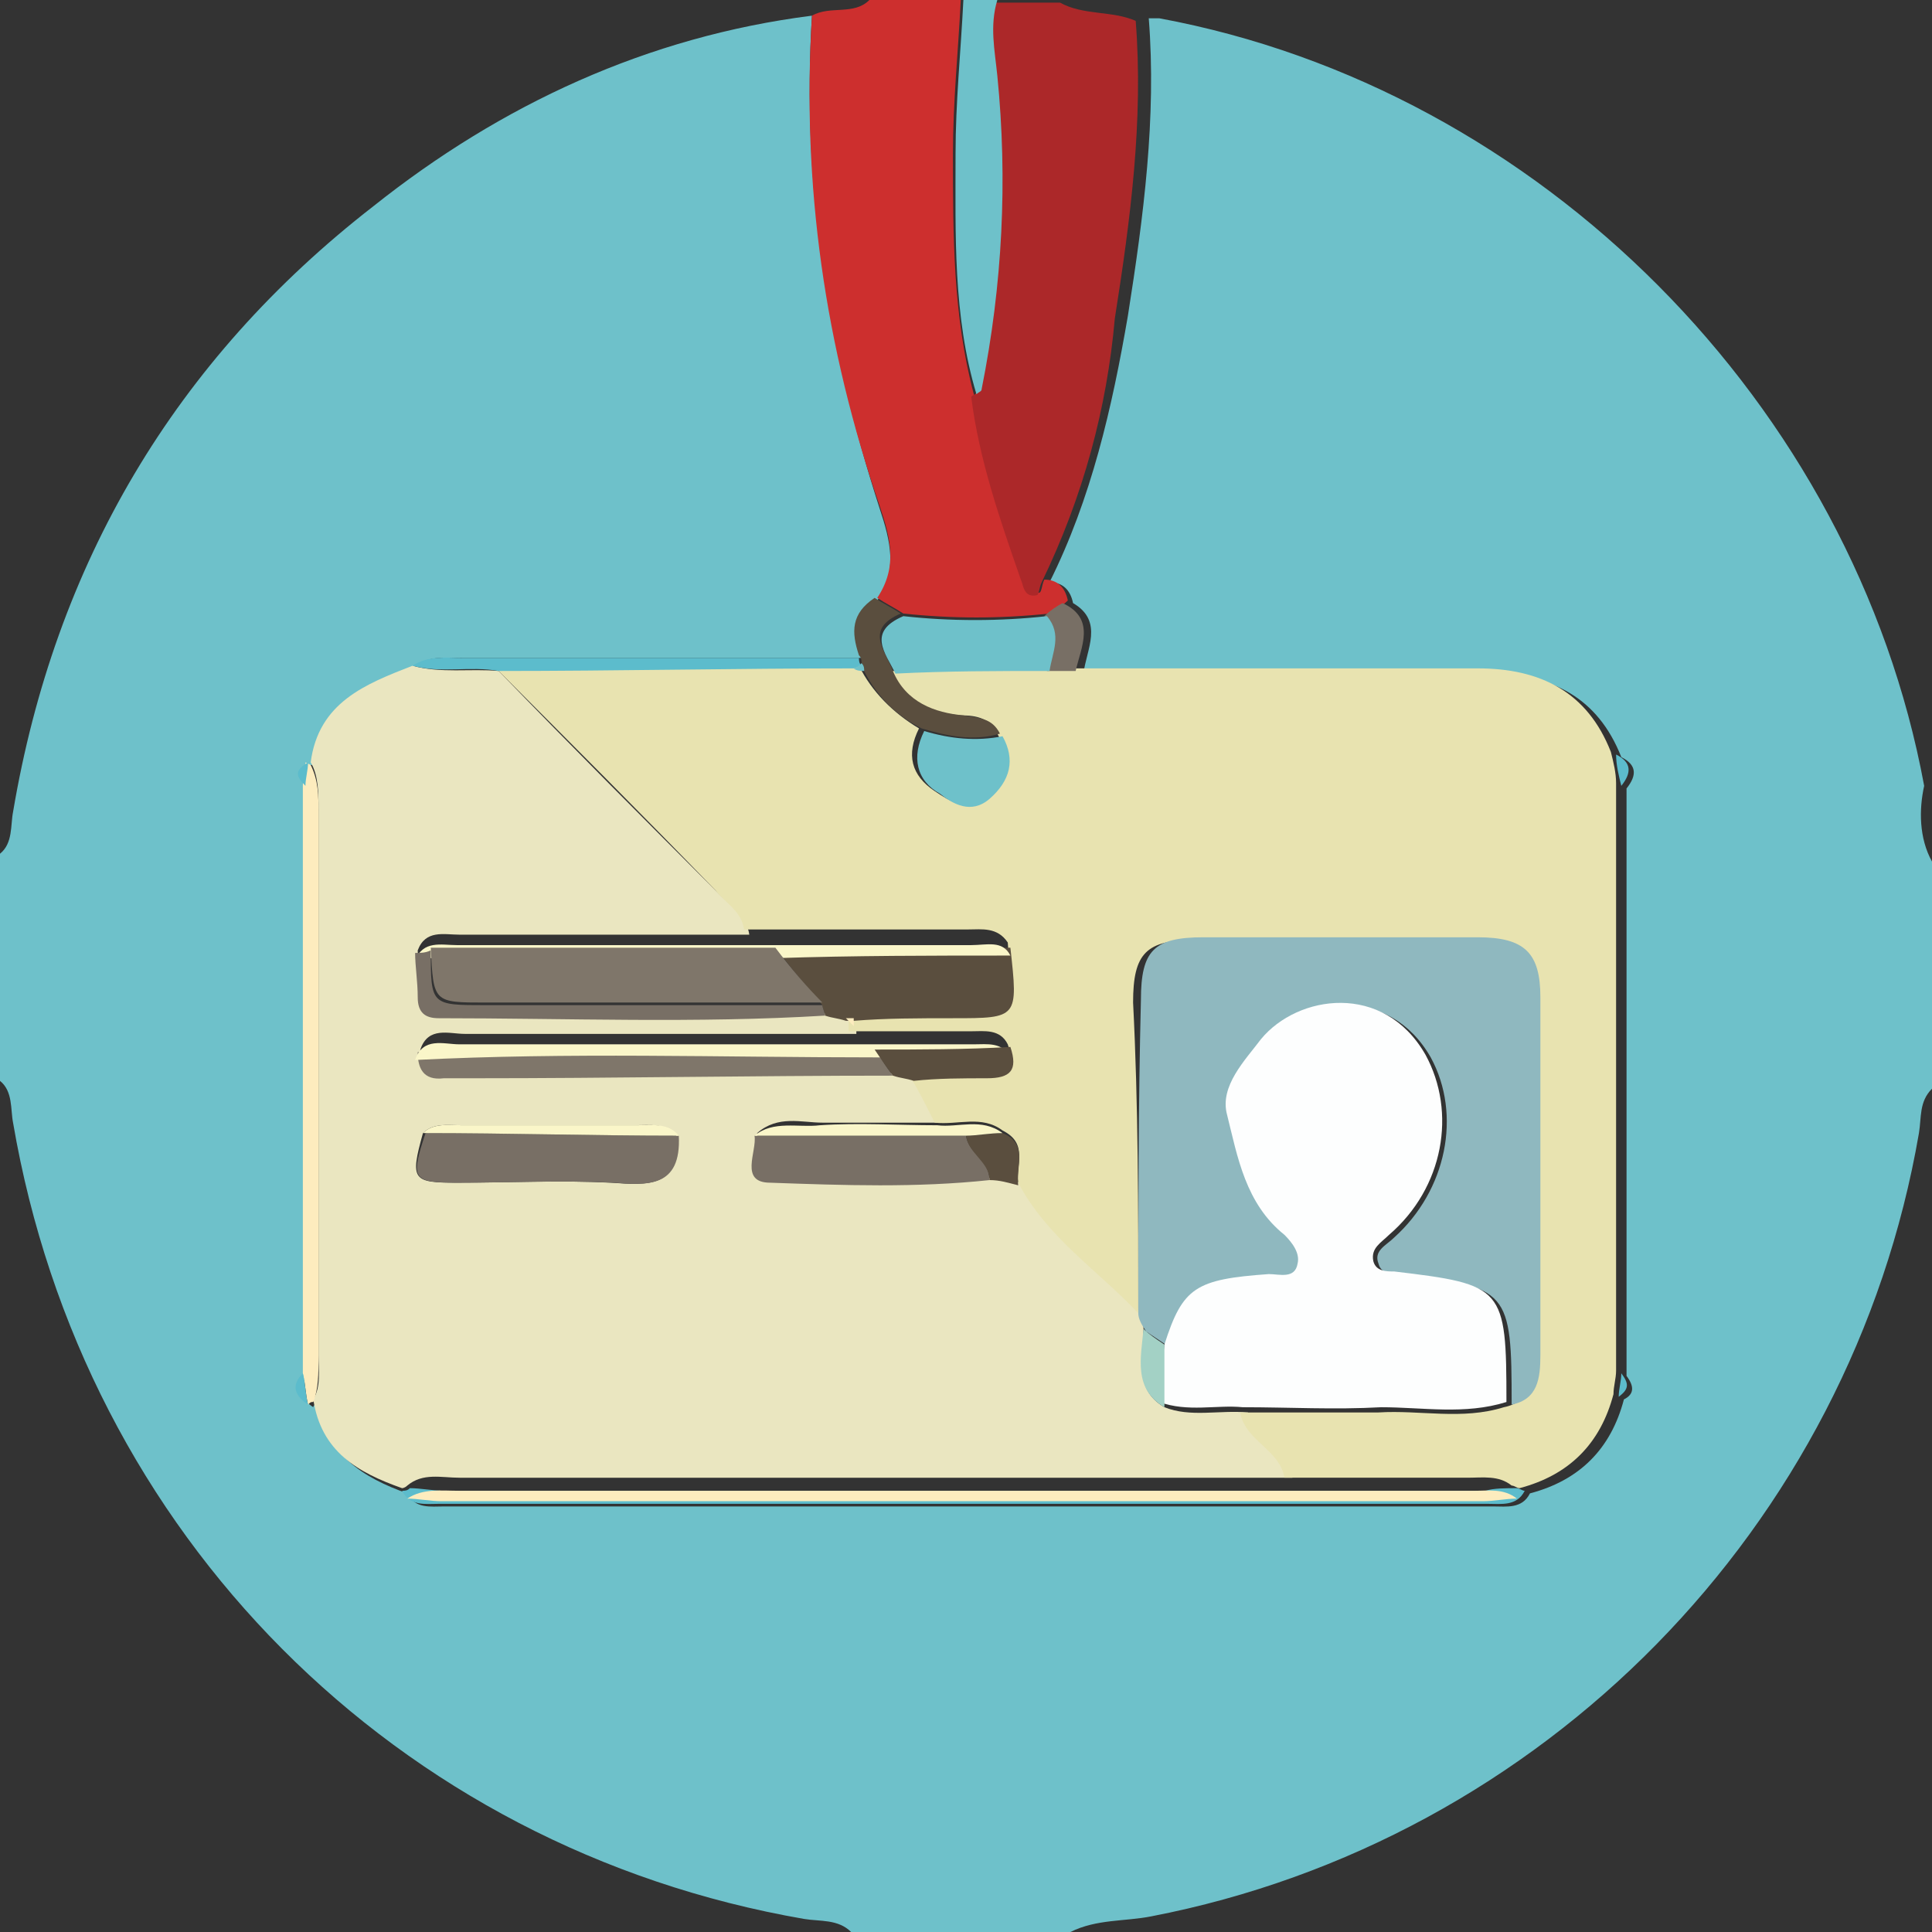 <?xml version="1.0" encoding="utf-8"?>
<!-- Generator: Adobe Illustrator 21.0.2, SVG Export Plug-In . SVG Version: 6.00 Build 0)  -->
<svg version="1.1" id="Layer_1" xmlns="http://www.w3.org/2000/svg" xmlns:xlink="http://www.w3.org/1999/xlink" x="0px" y="0px"
	 viewBox="0 0 74 74" style="enable-background:new 0 0 74 74;" xml:space="preserve">
<rect x="0" y="0" width="74" height="74" fill="#333333" stroke="none"/>
<style type="text/css">
	.st0{fill:#6EC1CA;}
	.st1{display:none;fill:#FDFEFE;}
	.st2{fill:#CD2F2E;}
	.st3{fill:#AC2829;}
	.st4{fill:#EAE6C0;}
	.st5{fill:#E8E3B0;}
	.st6{fill:#5CBCCC;}
	.st7{fill:#FDECBE;}
	.st8{fill:#5A4E3E;}
	.st9{fill:#786F65;}
	.st10{fill:#8FB8BF;}
	.st11{fill:#FDFEFE;}
	.st12{fill:#7F766A;}
	.st13{fill:#FAF6C9;}
	.st14{fill:#A3D1C5;}
</style>
<g>
	<path class="st0" d="M74,33c0,2.9,0,5.8,0,8.7c-0.5,0.5-0.4,1.1-0.5,1.7c-2.6,15.1-14.4,27.1-29.4,30c-1,0.2-2.1,0.1-3.1,0.6
		c-2.8,0-5.6,0-8.4,0c-0.5-0.5-1.2-0.4-1.8-0.5C15.2,70.8,3.2,58.8,0.5,43c-0.1-0.5,0-1.2-0.5-1.6c0-2.9,0-5.8,0-8.7
		c0.5-0.4,0.4-1.1,0.5-1.6c1.6-9.5,6.2-17.3,13.8-23.2C19.2,4,24.8,1.4,31.1,0.6c-0.4,6.5,0.6,12.7,2.6,18.9
		c0.4,1.2,0.7,2.4-0.1,3.5c-0.9,0.5-1,1.3-0.6,2.2c-5.1,0-10.1,0-15.2,0c-0.7,0-1.3-0.1-1.9,0.3c-1.8,0.8-3.6,1.5-3.9,3.8l-0.1,0
		c-0.4,0.2-0.5,0.5-0.1,0.9c0,7.5,0,15,0,22.5c-0.4,0.4-0.4,0.8,0.2,1.2c0-0.1,0.1-0.1,0.2-0.1c0.3,1.9,1.7,2.8,3.4,3.4
		c0.3,0.6,0.9,0.5,1.4,0.5c13.4,0,26.8,0,40.2,0c0.5,0,1.1,0.1,1.4-0.5c1.9-0.5,3.1-1.7,3.6-3.6c0.4-0.2,0.4-0.5,0.1-0.9
		c0-7.5,0-15,0-22.5c0.4-0.5,0.4-0.9-0.2-1.2c-0.9-2.3-2.7-3.2-5.1-3.2c-5.2,0-10.4,0-15.5,0c0.1-0.9,0.8-2-0.4-2.7
		c-0.1-0.5-0.4-0.8-0.9-0.8c1.6-3.2,2.4-6.7,3-10.2c0.6-3.8,1.1-7.6,0.8-11.4c0.1,0,0.3,0,0.4,0c14.6,2.7,26.6,14.8,29.3,29.4
		C73.5,31,73.5,32.1,74,33z"/>
	<path class="st1" d="M31.1,0.6C24.8,1.4,19.2,4,14.3,7.9c-7.6,6-12.2,13.8-13.8,23.4c-0.1,0.5,0,1.2-0.5,1.6C0,22.3,0,11.7,0,1
		c0-0.9,0.2-1,1-1c10.7,0,21.5,0,32.2,0C32.6,0.6,31.7,0.2,31.1,0.6z"/>
	<path class="st1" d="M74,33.2c-0.5-0.9-0.4-2-0.6-2.9C70.7,15.6,58.7,3.4,44.1,0.7c-0.1,0-0.3,0-0.4,0c-0.9-0.4-2-0.1-2.9-0.7
		C51.5,0,62.2,0,73,0c0.9,0,1,0.2,1,1C74,11.8,74,22.5,74,33.2z"/>
	<path class="st1" d="M0,41.7c0.5,0.4,0.4,1.1,0.5,1.6c2.7,16,14.6,28.1,30.4,30.8c0.6,0.1,1.3,0,1.8,0.5c-10.5,0-21,0-31.6,0
		c-0.9,0-1.1-0.2-1.1-1.1C0,62.9,0,52.3,0,41.7z"/>
	<path class="st1" d="M41,74.6c1-0.5,2-0.5,3.1-0.7c15-2.9,26.7-15,29.4-30.2c0.1-0.6,0-1.3,0.5-1.8c0,10.5,0,21.1,0,31.6
		c0,0.9-0.2,1-1,1C62.3,74.6,51.7,74.6,41,74.6z"/>
	<path class="st2" d="M31.1,0.6c0.7-0.4,1.6,0,2.2-0.6c1.2,0,2.3,0,3.5,0c-0.1,2-0.3,3.9-0.3,5.9c0,3.1,0,6.2,0.8,9.2
		c0.2,2.5,1,4.7,1.9,7c0.1,0.3,0.1,0.7,0.6,0.6c0.1,0,0.1-0.3,0.2-0.5c0.5,0,0.8,0.3,0.9,0.8c-0.2,0.2-0.5,0.4-0.7,0.5
		c-1.9,0.2-3.7,0.2-5.6,0c-0.3-0.2-0.7-0.4-1-0.6c0.8-1.2,0.5-2.3,0.1-3.5C31.6,13.3,30.7,7.1,31.1,0.6z"/>
	<path class="st3" d="M39.9,22.3c-0.1,0.2-0.1,0.5-0.2,0.5c-0.5,0.1-0.5-0.4-0.6-0.6c-0.8-2.3-1.6-4.6-1.9-7
		c0.1-0.1,0.2-0.1,0.2-0.2c0.8-4,1-8,0.6-12c-0.1-1-0.3-1.9,0-2.9c0.9,0,1.7,0,2.6,0c0.9,0.5,2,0.3,2.9,0.7
		c0.3,3.8-0.2,7.6-0.8,11.4C42.4,15.6,41.5,19,39.9,22.3z"/>
	<path class="st0" d="M38.2,0c-0.3,1-0.1,1.9,0,2.9c0.4,4,0.2,8-0.6,12c0,0.1-0.1,0.1-0.2,0.2c-0.9-3-0.8-6.1-0.8-9.2
		c0-2,0.2-3.9,0.3-5.9C37.2,0,37.7,0,38.2,0z"/>
	<path class="st4" d="M15.4,57c-1.7-0.6-3.1-1.4-3.4-3.4c0.3-0.5,0.2-1.1,0.2-1.7c0-7,0-13.9,0-20.9c0-0.6,0-1.3-0.3-1.8
		c0.3-2.3,2.1-3,3.9-3.7c1.1,0.3,2.2,0.1,3.3,0.2c2.8,2.9,5.6,5.7,8.5,8.6c0.4,0.4,1,0.8,1.1,1.5c-3.7,0-7.4,0-11.1,0
		c-0.6,0-1.3-0.2-1.6,0.6c0,0.6,0.1,1.1,0.1,1.7c0,0.5,0.2,0.8,0.8,0.8c4.9-0.1,9.9,0.2,14.8-0.1c0.3,0.1,0.5,0.1,0.8,0.2
		c0.1,0.1,0.2,0.2,0.3,0.3c0,0.1,0,0.2,0,0.3c-5,0-10,0-15,0c-0.6,0-1.4-0.3-1.7,0.6c0,0.7,0.2,1.1,1,1c0.4,0,0.8,0,1.1,0
		c5.4,0,10.7-0.1,16.1-0.1c0.3,0.1,0.5,0.1,0.8,0.2c0.3,0.6,0.6,1.2,0.9,1.7c-1.5,0-3,0-4.5,0c-0.8,0-1.7-0.3-2.5,0.4
		c0.1,0.6-0.6,1.8,0.6,1.8c2.8,0.1,5.6,0.2,8.4-0.1c0.4,0.1,0.7,0.1,1.1,0.2c1.1,2,3,3.3,4.6,5c0,0.2,0.1,0.4,0.1,0.6
		c0,1.1-0.4,2.3,0.8,3c1,0.4,2.1,0.1,3.2,0.2c0.2,1.1,1.5,1.4,1.7,2.5c-10.6,0-21.2,0-31.9,0c-0.7,0-1.4-0.2-2,0.3
		C15.5,57,15.4,57,15.4,57z M16.2,43.4c-0.5,1.8-0.4,1.9,1.3,1.9c2,0,3.9-0.1,5.9,0c1.4,0.1,2.7,0.2,2.5-1.8c-0.4-0.5-1-0.4-1.6-0.4
		c-2.2,0-4.5,0-6.7,0C17.2,43.1,16.6,43,16.2,43.4z"/>
	<path class="st5" d="M43.6,50.3c-1.5-1.6-3.5-2.9-4.6-5c-0.1-0.7,0.4-1.5-0.6-2c-0.8-0.6-1.7-0.2-2.6-0.3c-0.3-0.6-0.6-1.2-0.9-1.7
		c0.9,0,1.9-0.1,2.8-0.1c0.9,0,1.2-0.3,0.9-1.2c-0.3-0.6-0.9-0.5-1.4-0.5c-1.6,0-3.1,0-4.7,0c0-0.1,0-0.2,0-0.3c0-0.1,0-0.2,0-0.3
		c1.3,0,2.6-0.1,3.8-0.1c2.5,0,2.5,0,2.3-2.7c-0.4-0.6-1-0.5-1.5-0.5c-2.9,0-5.7,0-8.6,0c-0.1-0.7-0.7-1-1.1-1.5
		c-2.8-2.9-5.6-5.7-8.5-8.6c4.5,0,9.1-0.1,13.6-0.1c0.1,0,0.3,0,0.4,0.1c0.5,1,1.3,1.8,2.3,2.4c-0.5,1-0.3,1.8,0.6,2.4
		c0.6,0.4,1.2,0.8,1.9,0.2c0.8-0.7,1-1.5,0.5-2.4c-0.3-0.6-0.8-0.7-1.4-0.7c-1.2-0.1-2.2-0.5-2.7-1.7c2,0,3.9,0,5.9-0.1
		c0.4,0,0.7,0,1.1,0c5.2,0,10.4,0,15.5,0c2.4,0,4.2,0.9,5.1,3.2c0.1,0.4,0.2,0.8,0.2,1.2c0,7.5,0,15,0,22.5c0,0.3-0.1,0.6-0.1,0.9
		c-0.5,1.9-1.7,3.1-3.6,3.6c-0.1,0-0.2-0.1-0.3-0.1c-0.5-0.4-1.1-0.3-1.7-0.3c-2.3,0-4.7,0-7,0c-0.2-1.1-1.5-1.4-1.7-2.5
		c1.8,0,3.5,0,5.3,0c1.6-0.1,3.2,0.3,4.8-0.2c1-0.2,1.1-1,1.1-1.9c0-4.6,0-9.1,0-13.7c0-1.7-0.6-2.3-2.4-2.3c-3.5,0-7,0-10.5,0
		c-1.9,0-2.4,0.5-2.4,2.4C43.6,42.3,43.6,46.3,43.6,50.3z"/>
	<path class="st6" d="M58.1,57c0.1,0,0.2,0.1,0.3,0.1c-0.3,0.6-0.9,0.5-1.4,0.5c-13.4,0-26.8,0-40.2,0c-0.5,0-1.1,0.1-1.4-0.5
		c0.1,0,0.2,0,0.3-0.1c0.4,0,0.9,0.1,1.3,0.1c13.3,0,26.6,0,39.9,0C57.2,57,57.7,57,58.1,57z"/>
	<path class="st7" d="M11.9,29.3c0.3,0.6,0.3,1.2,0.3,1.8c0,7,0,13.9,0,20.9c0,0.6,0,1.2-0.2,1.7c-0.1,0-0.1,0-0.2,0.1
		c-0.1-0.4-0.1-0.8-0.2-1.2c0-7.5,0-15,0-22.5c0-0.3,0.1-0.6,0.1-0.9L11.9,29.3z"/>
	<path class="st6" d="M32.7,25.6c-4.5,0-9.1,0.1-13.6,0.1c-1.1-0.2-2.2,0.1-3.3-0.2c0.6-0.4,1.3-0.3,1.9-0.3c5.1,0,10.1,0,15.2,0
		c0,0.1,0,0.2,0.1,0.3C32.9,25.5,32.8,25.6,32.7,25.6z"/>
	<path class="st8" d="M33,25.4c0-0.1,0-0.2-0.1-0.3c-0.3-0.9-0.3-1.6,0.6-2.2c0.3,0.2,0.7,0.4,1,0.6c-1.4,0.6-0.6,1.4-0.3,2.2
		c0.5,1.2,1.6,1.6,2.7,1.7c0.6,0.1,1.1,0.1,1.4,0.7c-1,0.3-2,0.1-3-0.2c-1-0.5-1.8-1.3-2.3-2.4C33.1,25.6,33.1,25.5,33,25.4z"/>
	<path class="st9" d="M41.2,25.7c-0.4,0-0.7,0-1.1,0c0.2-0.7,0.6-1.4-0.1-2.1c0.2-0.2,0.5-0.4,0.7-0.5C42,23.7,41.4,24.8,41.2,25.7z
		"/>
	<path class="st6" d="M62.1,30.1c-0.1-0.4-0.2-0.8-0.2-1.2C62.5,29.2,62.5,29.6,62.1,30.1z"/>
	<path class="st6" d="M11.6,52.6c0.1,0.4,0.1,0.8,0.2,1.2C11.2,53.4,11.2,53,11.6,52.6z"/>
	<path class="st6" d="M11.8,29.2c0,0.3-0.1,0.6-0.1,0.9C11.3,29.7,11.3,29.5,11.8,29.2z"/>
	<path class="st6" d="M62,53.5c0-0.3,0.1-0.6,0.1-0.9C62.4,53,62.4,53.2,62,53.5z"/>
	<path class="st0" d="M40.1,23.6c0.6,0.7,0.2,1.4,0.1,2.1c-2,0-3.9,0-5.9,0.1c-0.4-0.8-1.1-1.6,0.3-2.2
		C36.4,23.8,38.3,23.8,40.1,23.6z"/>
	<path class="st10" d="M43.6,50.3c0-4,0-8,0.1-12c0-1.9,0.5-2.4,2.4-2.4c3.5,0,7,0,10.5,0c1.8,0,2.4,0.6,2.4,2.3c0,4.6,0,9.1,0,13.7
		c0,0.9-0.1,1.7-1.1,1.9c0-4.4-0.1-4.5-4.3-5c-0.3,0-0.7,0-0.8-0.4c-0.2-0.5,0.3-0.7,0.6-1c2-1.8,2.6-4.7,1.4-6.9
		c-1.6-2.8-4.9-2.3-6.3-0.6c-0.7,0.8-1.6,1.8-1.3,2.9c0.4,1.6,0.7,3.4,2.2,4.6c0.3,0.3,0.7,0.7,0.5,1.1c-0.2,0.6-0.7,0.3-1.1,0.4
		c-2.8,0.2-3.3,0.5-4,2.7c-0.3-0.2-0.6-0.4-0.9-0.6C43.7,50.7,43.6,50.5,43.6,50.3z"/>
	<path class="st11" d="M44.6,51.5c0.7-2.2,1.2-2.5,4-2.7c0.4,0,1,0.2,1.1-0.4c0.1-0.4-0.2-0.8-0.5-1.1c-1.5-1.2-1.8-3-2.2-4.6
		c-0.3-1.1,0.7-2.1,1.3-2.9c1.4-1.7,4.7-2.2,6.3,0.6c1.2,2.2,0.7,5.1-1.4,6.9c-0.3,0.3-0.7,0.5-0.6,1c0.1,0.4,0.5,0.4,0.8,0.4
		c4.2,0.5,4.3,0.6,4.3,5c-1.6,0.5-3.2,0.2-4.8,0.2c-1.8,0.1-3.5,0-5.3,0c-1-0.1-2.1,0.2-3.2-0.2C44.5,53.1,44.5,52.3,44.6,51.5z"/>
	<path class="st12" d="M34.2,41.2c-5.4,0-10.7,0.1-16.1,0.1c-0.4,0-0.8,0-1.1,0c-0.8,0.1-1-0.4-1-1c5.9-0.3,11.7-0.1,17.6-0.1
		C33.7,40.5,33.9,40.8,34.2,41.2z"/>
	<path class="st8" d="M38.7,36.3C39,39,39,39,36.5,39c-1.3,0-2.6,0-3.8,0.1c-0.1,0-0.2,0-0.3,0c-0.3-0.1-0.5-0.1-0.8-0.2
		c0-0.1-0.1-0.3-0.1-0.4c-0.6-0.7-1.2-1.4-1.7-2.1C32.7,36.4,35.7,36.3,38.7,36.3z"/>
	<path class="st9" d="M26,43.5c0.1,2-1.2,1.9-2.5,1.8c-2-0.1-3.9,0-5.9,0c-1.8,0-1.9-0.1-1.3-1.9C19.5,43.4,22.7,43.5,26,43.5z"/>
	<path class="st9" d="M37.9,45.2c-2.8,0.3-5.6,0.2-8.4,0.1c-1.2,0-0.5-1.2-0.6-1.8c2.7,0,5.4,0,8.1,0C37.1,44.2,37.9,44.4,37.9,45.2
		z"/>
	<path class="st13" d="M38.7,36.6c-3,0-6,0-9,0.1c-4.4,0-8.8,0-13.2,0c-0.2,0-0.4,0-0.6,0.1c0.3-0.8,1-0.6,1.6-0.6
		c3.7,0,7.4,0,11.1,0c2.9,0,5.7,0,8.6,0C37.8,36.2,38.4,36,38.7,36.6z"/>
	<path class="st13" d="M33.5,40.5c-5.9,0-11.7-0.2-17.6,0.1c0.3-0.9,1.1-0.6,1.7-0.6c5,0,10,0,15,0c1.6,0,3.1,0,4.7,0
		c0.5,0,1.1-0.1,1.4,0.5C37,40.5,35.3,40.5,33.5,40.5z"/>
	<path class="st7" d="M58.1,57.4c-0.4,0-0.9,0.1-1.3,0.1c-13.3,0-26.6,0-39.9,0c-0.4,0-0.9-0.1-1.3-0.1c0.6-0.4,1.3-0.3,2-0.3
		c10.6,0,21.2,0,31.9,0c2.3,0,4.7,0,7,0C57,57.1,57.6,57,58.1,57.4z"/>
	<path class="st9" d="M15.9,36.5c0.2,0,0.4,0,0.6-0.1c0,2.1,0,2.1,2.1,2.1c4.3,0,8.6,0,12.9,0c0,0.1,0.1,0.3,0.1,0.4
		c-4.9,0.3-9.9,0.1-14.8,0.1c-0.5,0-0.8-0.2-0.8-0.8C16,37.6,15.9,37,15.9,36.5z"/>
	<path class="st8" d="M33.5,40.2c1.7,0,3.5,0,5.2-0.1c0.3,0.9,0,1.2-0.9,1.2c-0.9,0-1.9,0-2.8,0.1c-0.3-0.1-0.5-0.1-0.8-0.2
		C33.9,40.8,33.7,40.5,33.5,40.2z"/>
	<path class="st8" d="M37.9,45.2c0-0.7-0.8-1-0.9-1.7c0.5,0,1-0.1,1.4-0.1c1,0.4,0.5,1.3,0.6,2C38.6,45.3,38.3,45.2,37.9,45.2z"/>
	<path class="st13" d="M26,43.5c-3.3,0-6.5-0.1-9.8-0.1c0.4-0.4,1-0.3,1.5-0.3c2.2,0,4.5,0,6.7,0C25,43.1,25.6,43,26,43.5z"/>
	<path class="st13" d="M38.4,43.4c-0.5,0-1,0.1-1.4,0.1c-2.7,0-5.4,0-8.1,0c0.7-0.6,1.7-0.3,2.5-0.4c1.5-0.1,3,0,4.5,0
		C36.7,43.2,37.6,42.8,38.4,43.4z"/>
	<path class="st14" d="M44.6,51.5c0,0.8,0,1.6,0,2.4c-1.2-0.7-0.9-1.9-0.8-3C44,51.1,44.3,51.3,44.6,51.5z"/>
	<path class="st7" d="M32.4,39c0.1,0,0.2,0,0.3,0c0,0.1,0,0.2,0,0.3C32.6,39.2,32.5,39.1,32.4,39z"/>
	<path class="st0" d="M35.4,28c1,0.3,2,0.4,3,0.2c0.5,0.9,0.3,1.7-0.5,2.4c-0.7,0.6-1.4,0.2-1.9-0.2C35.1,29.9,34.9,29,35.4,28z"/>
	<path class="st0" d="M33,25.4c0.1,0.1,0.1,0.2,0.1,0.3c-0.1,0-0.3,0-0.4-0.1C32.8,25.6,32.9,25.5,33,25.4z"/>
	<path class="st12" d="M31.5,38.4c-4.3,0-8.6,0-12.9,0c-2,0-2,0-2.1-2.1c4.4,0,8.8,0,13.2,0C30.3,37.1,30.9,37.8,31.5,38.4z"/>
</g>
</svg>
